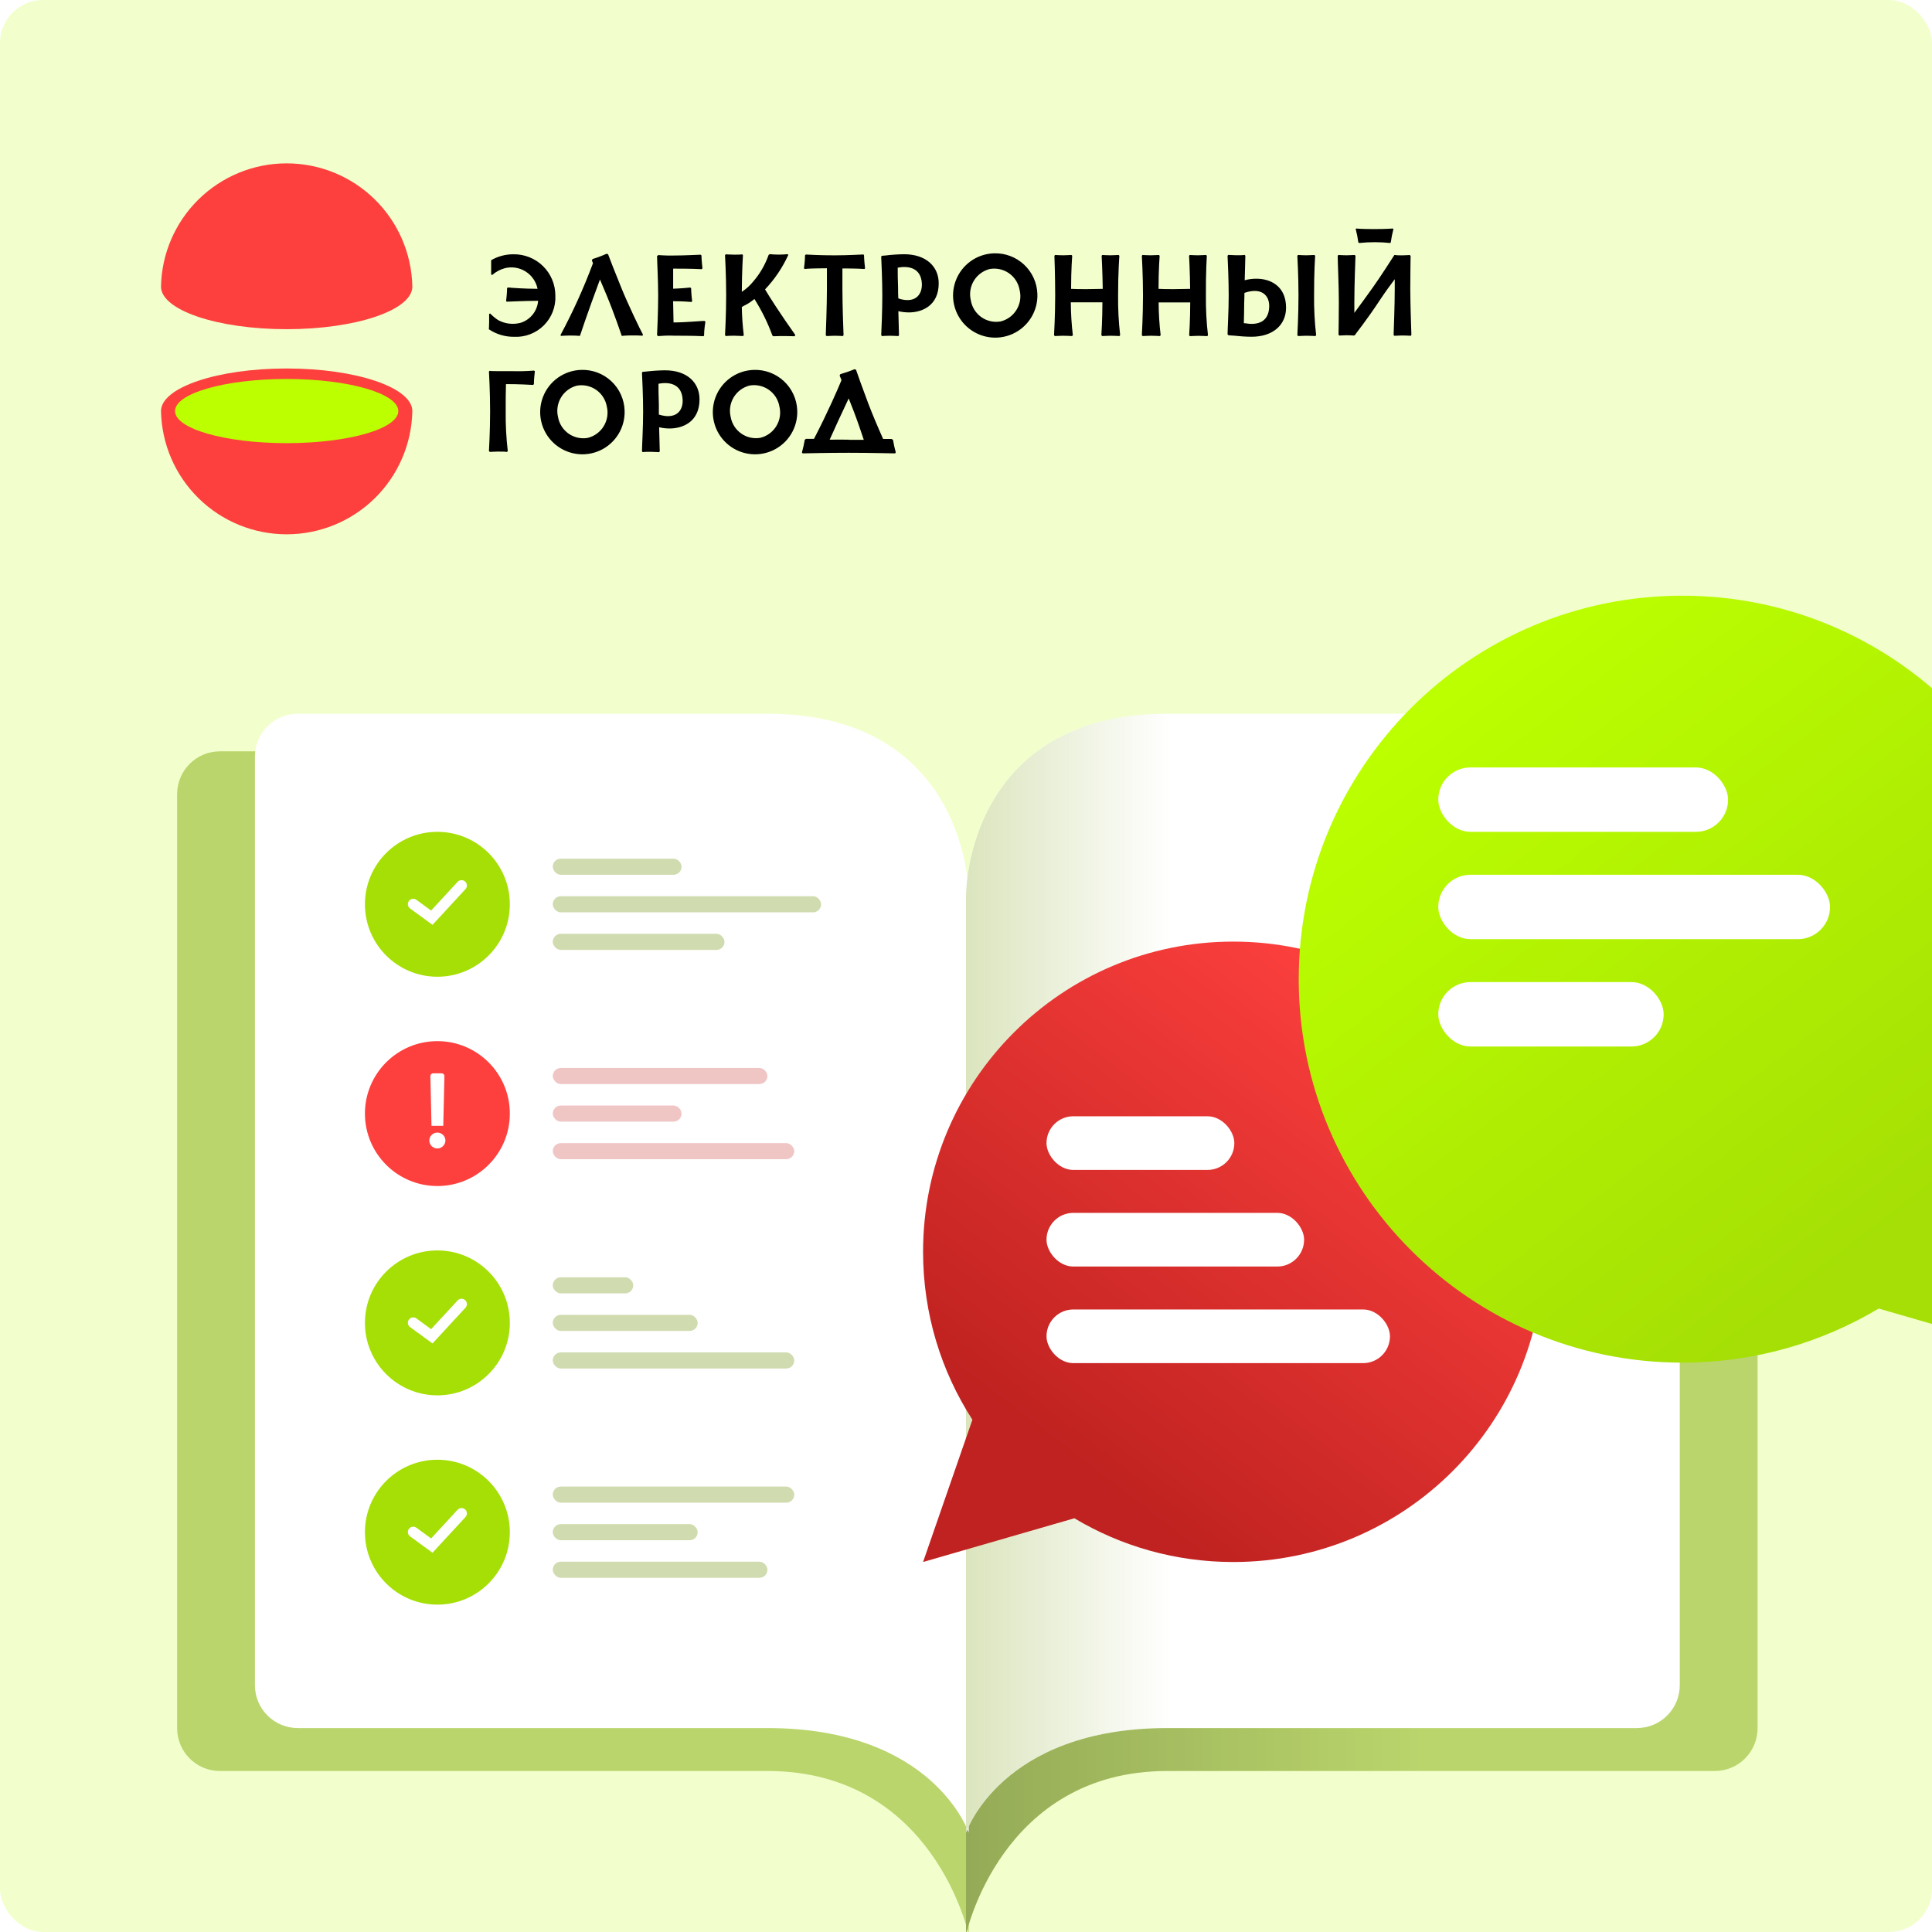 <svg width="360" height="360" viewBox="0 0 360 360" fill="none" xmlns="http://www.w3.org/2000/svg">
<g clip-path="url(#clip0_2697_3173)">
<rect width="360" height="360" rx="8" fill="#F2FFCC"/>
<g clip-path="url(#clip1_2697_3173)">
<path d="M148.188 62.407C148.145 62.486 148.11 62.569 148.085 62.655C147.461 62.655 145.804 62.57 144.146 62.655C144.081 62.607 144.009 62.569 143.932 62.544C143.062 60.153 141.936 57.861 140.574 55.711C140.088 56.122 139.561 56.483 139.002 56.787C138.734 56.91 138.474 57.049 138.225 57.206C138.257 58.956 138.379 60.704 138.592 62.442C138.535 62.494 138.486 62.554 138.447 62.621C138.131 62.621 137.362 62.553 136.738 62.553C136.114 62.553 135.516 62.596 135.226 62.612C135.189 62.557 135.146 62.505 135.097 62.459C135.097 62.459 135.311 58.692 135.311 55.01C135.311 51.329 135.097 47.545 135.097 47.545C135.145 47.498 135.188 47.446 135.226 47.391C135.499 47.391 136.148 47.451 136.764 47.451C137.379 47.451 138.028 47.451 138.31 47.391C138.348 47.446 138.391 47.498 138.438 47.545C138.438 47.545 138.242 50.449 138.225 54.378C139.014 53.868 139.717 53.237 140.309 52.508C141.59 51.036 142.579 49.334 143.223 47.494C143.298 47.463 143.365 47.417 143.42 47.357C144.542 47.473 145.673 47.473 146.795 47.357C146.818 47.414 146.847 47.468 146.88 47.519C145.803 49.879 144.342 52.043 142.557 53.925C143.3 55.198 145.53 58.675 148.188 62.407ZM208.58 47.664L208.452 47.511C208.178 47.511 207.529 47.57 206.931 47.57C206.333 47.57 205.666 47.528 205.393 47.511L205.273 47.664C205.273 47.664 205.436 50.586 205.478 53.823C204.624 53.823 203.633 53.874 202.522 53.874C201.411 53.874 200.412 53.874 199.583 53.823C199.583 50.227 199.788 47.664 199.788 47.664C199.74 47.617 199.697 47.566 199.66 47.511C199.386 47.511 198.737 47.57 198.13 47.57C197.523 47.57 196.874 47.528 196.601 47.511C196.563 47.566 196.52 47.617 196.472 47.664C196.472 47.664 196.618 51.355 196.618 55.062C196.618 58.769 196.404 62.459 196.404 62.459C196.464 62.504 196.516 62.559 196.558 62.621C196.84 62.621 197.472 62.561 198.062 62.561C198.651 62.561 199.437 62.604 199.771 62.621L199.907 62.442C199.666 60.415 199.541 58.376 199.531 56.334H205.419C205.419 59.538 205.222 62.459 205.222 62.459C205.281 62.502 205.331 62.557 205.367 62.621C205.658 62.621 206.282 62.561 206.88 62.561C207.478 62.561 208.247 62.604 208.589 62.621C208.629 62.557 208.674 62.497 208.725 62.442C208.441 59.992 208.312 57.527 208.341 55.062C208.332 50.833 208.58 47.664 208.58 47.664ZM154.083 49.988V53.874C154.083 56.821 153.904 61.562 153.87 62.476C153.932 62.517 153.989 62.566 154.041 62.621C154.331 62.621 154.946 62.561 155.527 62.561C156.108 62.561 156.775 62.604 157.057 62.621C157.092 62.559 157.135 62.502 157.185 62.45C157.142 61.468 156.971 56.787 156.971 53.908V50.022C159.62 50.022 160.739 50.099 161.081 50.124L161.192 49.996C161.141 49.603 161.013 48.399 160.996 47.545C160.955 47.508 160.92 47.465 160.893 47.417C160.406 47.417 158.219 47.579 155.502 47.579C152.784 47.579 150.742 47.459 150.161 47.425C150.116 47.48 150.065 47.529 150.007 47.57C150.007 48.425 149.862 49.595 149.811 49.996C149.862 50.03 149.905 50.074 149.939 50.124C150.349 50.065 151.477 50.005 154.083 49.988ZM253.259 45.281C255.185 45.076 257.127 45.076 259.052 45.281C259.082 45.235 259.117 45.192 259.155 45.153C259.265 44.326 259.428 43.508 259.642 42.702L259.548 42.582C259.3 42.582 258.437 42.684 256.13 42.684C253.823 42.684 252.986 42.608 252.712 42.582L252.618 42.702C252.833 43.508 252.995 44.326 253.105 45.153C253.162 45.19 253.213 45.233 253.259 45.281ZM224.874 47.664L224.746 47.511C224.473 47.511 223.823 47.57 223.225 47.57C222.627 47.57 221.961 47.528 221.687 47.511L221.568 47.664C221.568 47.664 221.73 50.586 221.764 53.823C220.91 53.823 219.927 53.874 218.816 53.874C217.706 53.874 216.697 53.874 215.877 53.823C215.877 50.227 216.082 47.664 216.082 47.664C216.034 47.617 215.992 47.566 215.954 47.511C215.672 47.511 215.031 47.57 214.424 47.57C213.818 47.57 213.168 47.528 212.895 47.511C212.857 47.566 212.815 47.617 212.767 47.664C212.767 47.664 212.98 51.38 212.98 55.062C212.98 58.743 212.767 62.459 212.767 62.459C212.827 62.504 212.879 62.559 212.921 62.621C213.203 62.621 213.835 62.561 214.424 62.561C215.014 62.561 215.8 62.604 216.133 62.621L216.27 62.459C216.029 60.432 215.903 58.393 215.894 56.351H221.781C221.781 59.555 221.585 62.476 221.585 62.476C221.642 62.522 221.691 62.576 221.73 62.638C222.021 62.638 222.644 62.578 223.242 62.578C223.841 62.578 224.61 62.621 224.951 62.638C224.991 62.574 225.037 62.514 225.088 62.459C224.804 60.009 224.675 57.544 224.704 55.079C224.669 50.833 224.874 47.664 224.874 47.664ZM166.396 81.951C166.528 82.746 166.702 83.532 166.917 84.309C166.864 84.36 166.818 84.417 166.78 84.48C165.926 84.48 162.047 84.368 158.176 84.368C154.305 84.368 150.486 84.462 149.563 84.48C149.528 84.415 149.482 84.357 149.426 84.309C149.645 83.533 149.822 82.746 149.956 81.951C150.037 81.903 150.109 81.843 150.17 81.772H151.674C154.177 76.98 156.262 72.179 156.8 70.83C156.638 70.428 156.527 70.129 156.45 69.976C156.507 69.897 156.553 69.811 156.587 69.719C157.482 69.466 158.361 69.158 159.218 68.797C159.307 68.84 159.402 68.866 159.5 68.874C159.774 69.728 160.688 72.222 161.79 75.177C162.551 77.185 163.696 79.876 164.559 81.789H166.131C166.21 81.857 166.299 81.912 166.396 81.951ZM158.176 81.951H160.953C160.449 80.422 159.757 78.398 159.082 76.638C158.74 75.784 158.432 74.972 158.142 74.238C156.741 77.176 155.45 80.029 154.596 81.925C155.843 81.909 157.142 81.925 158.167 81.925L158.176 81.951ZM99.51 69.053C98.134 69.164 96.753 69.198 95.374 69.156H92.768C92.161 69.156 91.503 69.156 91.238 69.096C91.201 69.151 91.158 69.203 91.11 69.249C91.11 69.249 91.324 72.965 91.324 76.655C91.324 80.345 91.11 84.044 91.11 84.044C91.168 84.091 91.22 84.146 91.264 84.206C91.546 84.206 92.178 84.146 92.768 84.146C93.358 84.146 94.144 84.146 94.477 84.215C94.517 84.149 94.563 84.086 94.614 84.027C94.329 81.58 94.2 79.118 94.229 76.655C94.229 74.648 94.229 72.88 94.28 71.573C96.673 71.573 98.775 71.692 99.322 71.727C99.368 71.672 99.422 71.626 99.484 71.59C99.484 70.736 99.612 69.6 99.663 69.181C99.605 69.147 99.553 69.104 99.51 69.053ZM125.502 60.084C125.502 58.922 125.434 57.522 125.425 56.129C127.236 56.129 128.441 56.24 128.843 56.266C128.879 56.22 128.922 56.179 128.971 56.146C128.92 55.754 128.792 54.558 128.783 53.703C128.719 53.671 128.661 53.627 128.612 53.575C128.185 53.627 127.006 53.738 125.434 53.797V50.056C128.766 50.056 130.321 50.124 130.748 50.159C130.788 50.099 130.837 50.047 130.893 50.005C130.842 49.586 130.723 48.425 130.705 47.596C130.647 47.56 130.595 47.514 130.552 47.459C129.996 47.459 127.843 47.613 125.425 47.613H124.383C123.802 47.613 123.05 47.553 122.674 47.528C122.605 47.596 122.523 47.651 122.434 47.69C122.434 48.544 122.639 52.209 122.639 55.07C122.639 57.932 122.477 61.57 122.434 62.45C122.502 62.499 122.56 62.56 122.605 62.63L123.819 62.553C124.759 62.502 125.621 62.553 125.621 62.553C129.125 62.553 130.68 62.621 131.073 62.647L131.193 62.527C131.193 61.391 131.44 59.965 131.44 59.965C131.389 59.922 131.345 59.869 131.312 59.811C130.731 59.768 128.014 60.076 125.502 60.084ZM174.915 52.789C174.915 56.975 171.787 58.214 169.378 58.214C168.71 58.216 168.045 58.139 167.396 57.983C167.447 60.05 167.498 61.912 167.515 62.467C167.465 62.512 167.422 62.564 167.387 62.621C167.114 62.621 166.464 62.561 165.858 62.561C165.251 62.561 164.619 62.604 164.337 62.621C164.298 62.562 164.252 62.507 164.2 62.459C164.243 61.605 164.405 57.949 164.405 55.062C164.405 52.175 164.234 48.604 164.2 47.835C164.242 47.782 164.279 47.724 164.311 47.664C164.456 47.664 164.704 47.622 165.003 47.605C166.154 47.465 167.312 47.388 168.472 47.374C172.539 47.374 174.915 49.646 174.915 52.789ZM171.779 52.883C171.634 49.663 168.942 49.552 167.276 49.877C167.276 50.808 167.276 52.115 167.344 53.635C167.344 54.242 167.344 54.916 167.387 55.608C170.378 56.599 171.839 55.087 171.779 52.883ZM245.057 47.664C245.009 47.617 244.966 47.566 244.928 47.511C244.646 47.511 244.006 47.57 243.399 47.57C242.792 47.57 242.134 47.528 241.869 47.511C241.832 47.566 241.789 47.617 241.741 47.664C241.741 47.664 241.955 51.38 241.955 55.062C241.955 58.743 241.741 62.459 241.741 62.459C241.801 62.504 241.853 62.559 241.895 62.621C242.177 62.621 242.809 62.561 243.399 62.561C243.988 62.561 244.775 62.604 245.108 62.621L245.245 62.442C244.96 59.992 244.832 57.527 244.86 55.062C244.843 50.833 245.057 47.664 245.057 47.664ZM239.639 57.334C239.639 60.494 237.264 62.749 233.197 62.749C232.026 62.749 230.744 62.63 229.933 62.544C229.471 62.544 229.078 62.476 228.848 62.45C228.819 62.391 228.781 62.336 228.737 62.288C228.737 61.519 228.95 57.949 228.95 55.053C228.95 52.157 228.779 48.484 228.737 47.656C228.791 47.61 228.837 47.555 228.873 47.494C229.155 47.494 229.796 47.562 230.394 47.562C230.992 47.562 231.65 47.562 231.924 47.494C231.959 47.553 232.002 47.608 232.052 47.656C232.052 48.211 231.983 50.099 231.932 52.2H232.001C232.686 52.018 233.393 51.929 234.102 51.935C236.512 51.91 239.639 53.148 239.639 57.334ZM231.881 54.575C231.881 54.575 231.881 55.788 231.838 56.48C231.838 57.991 231.787 59.298 231.77 60.229C231.846 60.217 231.924 60.217 232.001 60.229C233.709 60.545 236.358 60.443 236.495 57.223C236.597 55.036 235.068 53.473 231.881 54.575ZM193.302 54.745C193.364 56.301 192.962 57.841 192.148 59.168C191.333 60.495 190.143 61.55 188.727 62.2C187.311 62.849 185.735 63.064 184.197 62.816C182.659 62.568 181.23 61.87 180.09 60.808C178.95 59.747 178.151 58.371 177.795 56.855C177.439 55.339 177.541 53.752 178.089 52.294C178.637 50.837 179.605 49.575 180.872 48.668C182.138 47.762 183.645 47.252 185.202 47.203C186.231 47.168 187.257 47.336 188.222 47.697C189.186 48.058 190.069 48.606 190.822 49.309C191.574 50.012 192.18 50.856 192.606 51.793C193.032 52.73 193.268 53.742 193.302 54.771V54.745ZM189.987 54.02C189.879 53.399 189.649 52.806 189.311 52.274C188.973 51.742 188.534 51.283 188.018 50.921C187.502 50.559 186.92 50.303 186.305 50.166C185.69 50.029 185.054 50.015 184.433 50.124C183.195 50.434 182.129 51.219 181.466 52.31C180.804 53.401 180.599 54.709 180.896 55.95C180.997 56.576 181.222 57.175 181.557 57.713C181.892 58.251 182.33 58.717 182.847 59.084C183.364 59.452 183.949 59.712 184.567 59.852C185.185 59.991 185.825 60.006 186.45 59.896C187.069 59.743 187.651 59.47 188.164 59.092C188.677 58.713 189.11 58.238 189.438 57.692C189.767 57.146 189.985 56.54 190.079 55.91C190.173 55.28 190.142 54.638 189.987 54.02ZM148.555 76.467C148.619 78.026 148.218 79.567 147.403 80.897C146.588 82.227 145.396 83.285 143.979 83.936C142.561 84.588 140.982 84.803 139.442 84.555C137.902 84.308 136.47 83.608 135.328 82.545C134.187 81.482 133.387 80.104 133.031 78.586C132.674 77.067 132.777 75.478 133.327 74.018C133.876 72.558 134.847 71.295 136.116 70.388C137.385 69.481 138.895 68.972 140.455 68.925C142.529 68.853 144.547 69.607 146.065 71.021C147.584 72.436 148.479 74.394 148.555 76.467ZM145.231 75.741C145.124 75.12 144.895 74.526 144.557 73.993C144.22 73.461 143.781 73 143.265 72.637C142.749 72.275 142.166 72.017 141.551 71.88C140.935 71.743 140.298 71.728 139.677 71.838C138.44 72.151 137.375 72.939 136.715 74.031C136.054 75.123 135.851 76.431 136.148 77.672C136.255 78.293 136.483 78.888 136.82 79.421C137.157 79.955 137.597 80.416 138.113 80.779C138.629 81.142 139.212 81.399 139.828 81.535C140.444 81.672 141.081 81.686 141.702 81.575C142.941 81.264 144.007 80.477 144.667 79.384C145.328 78.292 145.531 76.982 145.231 75.741ZM116.385 76.467C116.449 78.026 116.047 79.567 115.233 80.897C114.418 82.227 113.226 83.285 111.809 83.936C110.391 84.588 108.812 84.803 107.272 84.555C105.732 84.308 104.3 83.608 103.158 82.545C102.017 81.482 101.217 80.104 100.861 78.586C100.504 77.067 100.607 75.478 101.157 74.018C101.706 72.558 102.677 71.295 103.946 70.388C105.215 69.481 106.725 68.972 108.285 68.925C109.312 68.888 110.336 69.055 111.299 69.414C112.263 69.773 113.145 70.319 113.898 71.019C114.65 71.719 115.257 72.561 115.683 73.496C116.11 74.431 116.349 75.44 116.385 76.467ZM113.07 75.741C112.847 74.491 112.137 73.379 111.096 72.651C110.055 71.922 108.767 71.636 107.516 71.855C106.277 72.166 105.21 72.953 104.548 74.045C103.886 75.138 103.681 76.447 103.978 77.689C104.085 78.311 104.313 78.905 104.65 79.439C104.987 79.972 105.427 80.433 105.943 80.796C106.459 81.159 107.042 81.416 107.658 81.553C108.274 81.689 108.911 81.703 109.532 81.592C110.775 81.281 111.844 80.492 112.507 79.395C113.17 78.299 113.372 76.986 113.07 75.741ZM95.793 62.758C96.816 62.809 97.839 62.646 98.795 62.277C99.752 61.909 100.62 61.345 101.345 60.62C102.069 59.896 102.634 59.028 103.002 58.072C103.37 57.116 103.534 56.093 103.483 55.07C103.483 54.048 103.279 53.037 102.884 52.094C102.488 51.152 101.909 50.298 101.179 49.582C100.45 48.866 99.585 48.303 98.635 47.925C97.685 47.548 96.669 47.363 95.647 47.383C94.198 47.378 92.774 47.758 91.52 48.484V51.158C91.589 51.175 91.655 51.2 91.717 51.235C92.4 50.64 93.209 50.207 94.084 49.971C94.736 49.809 95.415 49.78 96.079 49.887C96.743 49.994 97.378 50.235 97.947 50.594C98.515 50.953 99.005 51.424 99.387 51.977C99.768 52.531 100.034 53.156 100.167 53.815C97.801 53.815 95.212 53.627 94.656 53.567C94.606 53.616 94.549 53.657 94.485 53.686C94.485 54.541 94.349 55.711 94.306 56.095C94.35 56.131 94.39 56.171 94.425 56.215C94.921 56.215 97.501 56.061 100.27 56.052C100.199 56.968 99.859 57.843 99.294 58.568C98.729 59.292 97.963 59.835 97.091 60.127C95.659 60.53 94.126 60.358 92.819 59.648C92.286 59.293 91.791 58.883 91.341 58.427L91.144 58.487V59.947C91.144 60.622 91.093 61.357 91.093 61.357C92.482 62.288 94.121 62.776 95.793 62.758ZM262.786 53.815C262.786 51.021 262.838 48.382 262.846 47.69C262.788 47.639 262.737 47.582 262.692 47.519C262.445 47.519 261.915 47.579 261.342 47.579C260.77 47.579 260.197 47.579 259.975 47.519H259.821C259.454 48.092 257.207 51.602 255.78 53.601C254.925 54.805 253.49 56.779 252.362 58.299V56.249C252.362 53.31 252.542 48.561 252.576 47.647C252.512 47.611 252.454 47.565 252.405 47.511C252.106 47.511 251.491 47.57 250.918 47.57C250.346 47.57 249.662 47.528 249.389 47.511C249.353 47.573 249.31 47.63 249.26 47.681C249.26 48.664 249.474 53.345 249.474 56.223C249.474 59.102 249.423 61.664 249.414 62.356C249.472 62.407 249.524 62.464 249.568 62.527C249.816 62.527 250.346 62.467 250.918 62.467C251.491 62.467 252.046 62.51 252.277 62.527L252.362 62.476H252.439C252.772 61.963 254.481 59.913 257.19 55.813C258.147 54.37 259.198 52.935 259.89 52.029V53.823C259.89 56.77 259.71 61.511 259.676 62.433C259.74 62.469 259.798 62.515 259.847 62.57C260.146 62.57 260.753 62.51 261.334 62.51C261.915 62.51 262.59 62.553 262.863 62.57C262.899 62.508 262.942 62.45 262.991 62.399C262.966 61.408 262.786 56.727 262.786 53.815ZM119.811 62.356C119.273 61.391 117.017 56.693 115.761 53.592C114.573 50.671 113.591 48.168 113.3 47.357C113.201 47.349 113.103 47.326 113.01 47.289C112.163 47.671 111.292 47.999 110.404 48.271C110.378 48.365 110.338 48.454 110.284 48.536C110.335 48.647 110.404 48.826 110.498 49.04C108.78 53.645 106.75 58.129 104.423 62.459L104.559 62.587C105.725 62.5 106.896 62.5 108.063 62.587C108.063 62.587 109.344 58.658 111.796 52.081L113.035 55.019C114.42 58.325 115.855 62.587 115.855 62.587C115.855 62.587 116.71 62.502 117.658 62.502C118.299 62.502 119.367 62.502 119.692 62.57C119.722 62.499 119.763 62.433 119.811 62.373V62.356ZM130.347 74.417C130.347 78.603 127.211 79.841 124.801 79.841C124.133 79.848 123.467 79.771 122.819 79.611C122.87 81.686 122.921 83.549 122.939 84.095C122.889 84.143 122.846 84.198 122.81 84.257C122.537 84.257 121.888 84.189 121.281 84.189C120.674 84.189 120.042 84.189 119.76 84.249C119.721 84.192 119.676 84.14 119.623 84.095C119.623 83.241 119.837 79.576 119.837 76.698C119.837 73.819 119.657 70.232 119.623 69.463C119.662 69.41 119.694 69.353 119.717 69.292L120.409 69.232C121.561 69.092 122.719 69.015 123.878 69.002C127.963 68.985 130.347 71.24 130.347 74.417ZM127.202 74.511C127.057 71.291 124.365 71.18 122.699 71.504C122.699 72.436 122.699 73.743 122.768 75.263V77.245C125.801 78.21 127.296 76.698 127.202 74.494V74.511Z" fill="black"/>
<path d="M76.832 76.596C76.832 72.213 66.348 68.66 53.412 68.66C40.476 68.66 30 72.213 30 76.596C30.117 82.726 32.636 88.567 37.014 92.861C41.393 97.156 47.282 99.561 53.416 99.561C59.55 99.561 65.439 97.156 69.818 92.861C74.197 88.567 76.715 82.726 76.832 76.596Z" fill="#FD403E"/>
<path d="M74.218 76.596C74.218 79.91 64.904 82.575 53.412 82.575C41.92 82.575 32.615 79.893 32.615 76.596C32.615 73.298 41.928 70.616 53.412 70.616C64.896 70.616 74.218 73.307 74.218 76.596Z" fill="#BBFF00"/>
<path d="M76.832 53.405C76.715 47.274 74.197 41.433 69.818 37.139C65.439 32.844 59.55 30.439 53.416 30.439C47.282 30.439 41.393 32.844 37.014 37.139C32.636 41.433 30.117 47.274 30 53.405C30 57.786 40.484 61.34 53.412 61.34C66.34 61.34 76.832 57.786 76.832 53.405Z" fill="#FD403E"/>
</g>
<path d="M33 322V148C33 143.582 36.564 140 40.982 140H143C175.5 140 180.5 165.5 180.5 174.5V360.5C180.5 360.5 174 330 143 330H40.978C36.56 330 33 326.418 33 322Z" fill="#BAD56C"/>
<path d="M327.5 322V148C327.5 143.582 323.936 140 319.518 140H217.5C185 140 180 165.5 180 174.5V360.5C180 360.5 186.5 330 217.5 330H319.522C323.94 330 327.5 326.418 327.5 322Z" fill="#BAD56C"/>
<path d="M327.5 322V148C327.5 143.582 323.936 140 319.518 140H217.5C185 140 180 165.5 180 174.5V360.5C180 360.5 186.5 330 217.5 330H319.522C323.94 330 327.5 326.418 327.5 322Z" fill="url(#paint0_linear_2697_3173)" fill-opacity="0.2"/>
<g filter="url(#filter0_d_2697_3173)">
<path d="M47.5 306V133C47.5 128.582 51.068 125 55.486 125H143C175.5 125 180.5 150.5 180.5 159.5V333.5C180.5 333.5 174 314 143 314H55.488C51.07 314 47.5 310.418 47.5 306Z" fill="white"/>
<path d="M313 306V133C313 128.582 309.433 125 305.014 125H217.5C185 125 180 150.5 180 159.5V333.5C180 333.5 186.5 314 217.5 314H305.012C309.43 314 313 310.418 313 306Z" fill="white"/>
<path d="M313 306V133C313 128.582 309.433 125 305.014 125H217.5C185 125 180 150.5 180 159.5V333.5C180 333.5 186.5 314 217.5 314H305.012C309.43 314 313 310.418 313 306Z" fill="url(#paint1_linear_2697_3173)" fill-opacity="0.6"/>
<circle cx="81.5" cy="160.5" r="13.5" fill="#A5DF05"/>
<rect x="103" y="152" width="24" height="3" rx="1.5" fill="#D0DBAF"/>
<rect x="103" y="159" width="50" height="3" rx="1.5" fill="#D0DBAF"/>
<rect x="103" y="166" width="32" height="3" rx="1.5" fill="#D0DBAF"/>
<path d="M77 160.474L80.462 163L86 157" stroke="white" stroke-width="2" stroke-linecap="round"/>
<circle cx="81.5" cy="238.5" r="13.5" fill="#A5DF05"/>
<rect x="103" y="230" width="15" height="3" rx="1.5" fill="#D0DBAF"/>
<rect x="103" y="237" width="27" height="3" rx="1.5" fill="#D0DBAF"/>
<rect x="103" y="244" width="45" height="3" rx="1.5" fill="#D0DBAF"/>
<path d="M77 238.474L80.462 241L86 235" stroke="white" stroke-width="2" stroke-linecap="round"/>
<circle cx="81.5" cy="277.5" r="13.5" fill="#A5DF05"/>
<rect x="103" y="269" width="45" height="3" rx="1.5" fill="#D0DBAF"/>
<rect x="103" y="276" width="27" height="3" rx="1.5" fill="#D0DBAF"/>
<rect x="103" y="283" width="40" height="3" rx="1.5" fill="#D0DBAF"/>
<path d="M77 277.474L80.462 280L86 274" stroke="white" stroke-width="2" stroke-linecap="round"/>
<circle cx="81.5" cy="199.5" r="13.5" fill="#FD403E"/>
<path d="M82.811 192.512C82.817 192.231 82.592 192 82.311 192H80.695C80.415 192 80.189 192.231 80.195 192.511L80.402 201.78H82.598L82.811 192.512ZM81.5 206C82.305 206 82.993 205.337 83 204.512C82.993 203.7 82.305 203.038 81.5 203.038C80.668 203.038 79.993 203.7 80 204.512C79.993 205.337 80.668 206 81.5 206Z" fill="white"/>
<rect x="103" y="191" width="40" height="3" rx="1.5" fill="#F0C6C5"/>
<rect x="103" y="198" width="24" height="3" rx="1.5" fill="#F0C6C5"/>
<rect x="103" y="205" width="45" height="3" rx="1.5" fill="#F0C6C5"/>
</g>
<g filter="url(#filter1_di_2697_3173)">
<path fill-rule="evenodd" clip-rule="evenodd" d="M177.192 260.543C171.375 251.525 168 240.785 168 229.256C168 197.333 193.879 171.454 225.802 171.454C257.725 171.454 283.604 197.333 283.604 229.256C283.604 261.179 257.725 287.058 225.802 287.058C214.979 287.058 204.85 284.083 196.19 278.907L168 287.058L177.192 260.543Z" fill="url(#paint2_linear_2697_3173)"/>
</g>
<g filter="url(#filter2_dd_2697_3173)">
<rect x="195" y="207" width="35" height="10" rx="5" fill="white"/>
</g>
<g filter="url(#filter3_dd_2697_3173)">
<rect x="195" y="225" width="48" height="10" rx="5" fill="white"/>
</g>
<g filter="url(#filter4_dd_2697_3173)">
<rect x="195" y="243" width="64" height="10" rx="5" fill="white"/>
</g>
<g filter="url(#filter5_di_2697_3173)">
<path fill-rule="evenodd" clip-rule="evenodd" d="M365.545 205.131C372.735 193.983 376.908 180.706 376.908 166.454C376.908 126.991 344.917 95 305.454 95C265.991 95 234 126.991 234 166.454C234 205.917 265.991 237.908 305.454 237.908C318.833 237.908 331.354 234.23 342.06 227.831L376.908 237.907L365.545 205.131Z" fill="url(#paint3_linear_2697_3173)"/>
</g>
<g filter="url(#filter6_dd_2697_3173)">
<rect x="268" y="142" width="54" height="12" rx="6" fill="white"/>
</g>
<g filter="url(#filter7_dd_2697_3173)">
<rect x="268" y="162" width="73" height="12" rx="6" fill="white"/>
</g>
<g filter="url(#filter8_dd_2697_3173)">
<rect x="268" y="182" width="42" height="12" rx="6" fill="white"/>
</g>
</g>
<defs>
<filter id="filter0_d_2697_3173" x="41.5" y="125" width="277.5" height="222.5" filterUnits="userSpaceOnUse" color-interpolation-filters="sRGB">
<feFlood flood-opacity="0" result="BackgroundImageFix"/>
<feColorMatrix in="SourceAlpha" type="matrix" values="0 0 0 0 0 0 0 0 0 0 0 0 0 0 0 0 0 0 127 0" result="hardAlpha"/>
<feOffset dy="8"/>
<feGaussianBlur stdDeviation="3"/>
<feComposite in2="hardAlpha" operator="out"/>
<feColorMatrix type="matrix" values="0 0 0 0 0.547 0 0 0 0 0.642 0 0 0 0 0.273 0 0 0 0.6 0"/>
<feBlend mode="normal" in2="BackgroundImageFix" result="effect1_dropShadow_2697_3173"/>
<feBlend mode="normal" in="SourceGraphic" in2="effect1_dropShadow_2697_3173" result="shape"/>
</filter>
<filter id="filter1_di_2697_3173" x="152" y="155.454" width="155.604" height="155.604" filterUnits="userSpaceOnUse" color-interpolation-filters="sRGB">
<feFlood flood-opacity="0" result="BackgroundImageFix"/>
<feColorMatrix in="SourceAlpha" type="matrix" values="0 0 0 0 0 0 0 0 0 0 0 0 0 0 0 0 0 0 127 0" result="hardAlpha"/>
<feOffset dx="4" dy="4"/>
<feGaussianBlur stdDeviation="10"/>
<feComposite in2="hardAlpha" operator="out"/>
<feColorMatrix type="matrix" values="0 0 0 0 0.816 0 0 0 0 0.165 0 0 0 0 0.157 0 0 0 0.4 0"/>
<feBlend mode="normal" in2="BackgroundImageFix" result="effect1_dropShadow_2697_3173"/>
<feBlend mode="normal" in="SourceGraphic" in2="effect1_dropShadow_2697_3173" result="shape"/>
<feColorMatrix in="SourceAlpha" type="matrix" values="0 0 0 0 0 0 0 0 0 0 0 0 0 0 0 0 0 0 127 0" result="hardAlpha"/>
<feOffset/>
<feGaussianBlur stdDeviation="7.539"/>
<feComposite in2="hardAlpha" operator="arithmetic" k2="-1" k3="1"/>
<feColorMatrix type="matrix" values="0 0 0 0 1 0 0 0 0 0.621 0 0 0 0 0.617 0 0 0 1 0"/>
<feBlend mode="overlay" in2="shape" result="effect2_innerShadow_2697_3173"/>
</filter>
<filter id="filter2_dd_2697_3173" x="191" y="205" width="43" height="18" filterUnits="userSpaceOnUse" color-interpolation-filters="sRGB">
<feFlood flood-opacity="0" result="BackgroundImageFix"/>
<feColorMatrix in="SourceAlpha" type="matrix" values="0 0 0 0 0 0 0 0 0 0 0 0 0 0 0 0 0 0 127 0" result="hardAlpha"/>
<feOffset dy="-1"/>
<feComposite in2="hardAlpha" operator="out"/>
<feColorMatrix type="matrix" values="0 0 0 0 0.762 0 0 0 0 0.119 0 0 0 0 0.111 0 0 0 1 0"/>
<feBlend mode="normal" in2="BackgroundImageFix" result="effect1_dropShadow_2697_3173"/>
<feColorMatrix in="SourceAlpha" type="matrix" values="0 0 0 0 0 0 0 0 0 0 0 0 0 0 0 0 0 0 127 0" result="hardAlpha"/>
<feOffset dy="2"/>
<feGaussianBlur stdDeviation="2"/>
<feComposite in2="hardAlpha" operator="out"/>
<feColorMatrix type="matrix" values="0 0 0 0 1 0 0 0 0 0.361 0 0 0 0 0.354 0 0 0 1 0"/>
<feBlend mode="normal" in2="effect1_dropShadow_2697_3173" result="effect2_dropShadow_2697_3173"/>
<feBlend mode="normal" in="SourceGraphic" in2="effect2_dropShadow_2697_3173" result="shape"/>
</filter>
<filter id="filter3_dd_2697_3173" x="191" y="223" width="56" height="18" filterUnits="userSpaceOnUse" color-interpolation-filters="sRGB">
<feFlood flood-opacity="0" result="BackgroundImageFix"/>
<feColorMatrix in="SourceAlpha" type="matrix" values="0 0 0 0 0 0 0 0 0 0 0 0 0 0 0 0 0 0 127 0" result="hardAlpha"/>
<feOffset dy="-1"/>
<feComposite in2="hardAlpha" operator="out"/>
<feColorMatrix type="matrix" values="0 0 0 0 0.762 0 0 0 0 0.119 0 0 0 0 0.111 0 0 0 1 0"/>
<feBlend mode="normal" in2="BackgroundImageFix" result="effect1_dropShadow_2697_3173"/>
<feColorMatrix in="SourceAlpha" type="matrix" values="0 0 0 0 0 0 0 0 0 0 0 0 0 0 0 0 0 0 127 0" result="hardAlpha"/>
<feOffset dy="2"/>
<feGaussianBlur stdDeviation="2"/>
<feComposite in2="hardAlpha" operator="out"/>
<feColorMatrix type="matrix" values="0 0 0 0 1 0 0 0 0 0.361 0 0 0 0 0.354 0 0 0 1 0"/>
<feBlend mode="normal" in2="effect1_dropShadow_2697_3173" result="effect2_dropShadow_2697_3173"/>
<feBlend mode="normal" in="SourceGraphic" in2="effect2_dropShadow_2697_3173" result="shape"/>
</filter>
<filter id="filter4_dd_2697_3173" x="191" y="241" width="72" height="18" filterUnits="userSpaceOnUse" color-interpolation-filters="sRGB">
<feFlood flood-opacity="0" result="BackgroundImageFix"/>
<feColorMatrix in="SourceAlpha" type="matrix" values="0 0 0 0 0 0 0 0 0 0 0 0 0 0 0 0 0 0 127 0" result="hardAlpha"/>
<feOffset dy="-1"/>
<feComposite in2="hardAlpha" operator="out"/>
<feColorMatrix type="matrix" values="0 0 0 0 0.762 0 0 0 0 0.119 0 0 0 0 0.111 0 0 0 1 0"/>
<feBlend mode="normal" in2="BackgroundImageFix" result="effect1_dropShadow_2697_3173"/>
<feColorMatrix in="SourceAlpha" type="matrix" values="0 0 0 0 0 0 0 0 0 0 0 0 0 0 0 0 0 0 127 0" result="hardAlpha"/>
<feOffset dy="2"/>
<feGaussianBlur stdDeviation="2"/>
<feComposite in2="hardAlpha" operator="out"/>
<feColorMatrix type="matrix" values="0 0 0 0 1 0 0 0 0 0.361 0 0 0 0 0.354 0 0 0 1 0"/>
<feBlend mode="normal" in2="effect1_dropShadow_2697_3173" result="effect2_dropShadow_2697_3173"/>
<feBlend mode="normal" in="SourceGraphic" in2="effect2_dropShadow_2697_3173" result="shape"/>
</filter>
<filter id="filter5_di_2697_3173" x="222" y="91" width="182.908" height="182.907" filterUnits="userSpaceOnUse" color-interpolation-filters="sRGB">
<feFlood flood-opacity="0" result="BackgroundImageFix"/>
<feColorMatrix in="SourceAlpha" type="matrix" values="0 0 0 0 0 0 0 0 0 0 0 0 0 0 0 0 0 0 127 0" result="hardAlpha"/>
<feOffset dx="8" dy="16"/>
<feGaussianBlur stdDeviation="10"/>
<feComposite in2="hardAlpha" operator="out"/>
<feColorMatrix type="matrix" values="0 0 0 0 0.341 0 0 0 0 0.433 0 0 0 0 0.083 0 0 0 0.4 0"/>
<feBlend mode="normal" in2="BackgroundImageFix" result="effect1_dropShadow_2697_3173"/>
<feBlend mode="normal" in="SourceGraphic" in2="effect1_dropShadow_2697_3173" result="shape"/>
<feColorMatrix in="SourceAlpha" type="matrix" values="0 0 0 0 0 0 0 0 0 0 0 0 0 0 0 0 0 0 127 0" result="hardAlpha"/>
<feOffset/>
<feGaussianBlur stdDeviation="7.539"/>
<feComposite in2="hardAlpha" operator="arithmetic" k2="-1" k3="1"/>
<feColorMatrix type="matrix" values="0 0 0 0 0.82 0 0 0 0 1 0 0 0 0 0.325 0 0 0 1 0"/>
<feBlend mode="overlay" in2="shape" result="effect2_innerShadow_2697_3173"/>
</filter>
<filter id="filter6_dd_2697_3173" x="264" y="140" width="62" height="20" filterUnits="userSpaceOnUse" color-interpolation-filters="sRGB">
<feFlood flood-opacity="0" result="BackgroundImageFix"/>
<feColorMatrix in="SourceAlpha" type="matrix" values="0 0 0 0 0 0 0 0 0 0 0 0 0 0 0 0 0 0 127 0" result="hardAlpha"/>
<feOffset dy="-1"/>
<feComposite in2="hardAlpha" operator="out"/>
<feColorMatrix type="matrix" values="0 0 0 0 0.68 0 0 0 0 0.917 0 0 0 0 0.023 0 0 0 1 0"/>
<feBlend mode="normal" in2="BackgroundImageFix" result="effect1_dropShadow_2697_3173"/>
<feColorMatrix in="SourceAlpha" type="matrix" values="0 0 0 0 0 0 0 0 0 0 0 0 0 0 0 0 0 0 127 0" result="hardAlpha"/>
<feOffset dy="2"/>
<feGaussianBlur stdDeviation="2"/>
<feComposite in2="hardAlpha" operator="out"/>
<feColorMatrix type="matrix" values="0 0 0 0 0.765 0 0 0 0 0.98 0 0 0 0 0.008 0 0 0 1 0"/>
<feBlend mode="normal" in2="effect1_dropShadow_2697_3173" result="effect2_dropShadow_2697_3173"/>
<feBlend mode="normal" in="SourceGraphic" in2="effect2_dropShadow_2697_3173" result="shape"/>
</filter>
<filter id="filter7_dd_2697_3173" x="264" y="160" width="81" height="20" filterUnits="userSpaceOnUse" color-interpolation-filters="sRGB">
<feFlood flood-opacity="0" result="BackgroundImageFix"/>
<feColorMatrix in="SourceAlpha" type="matrix" values="0 0 0 0 0 0 0 0 0 0 0 0 0 0 0 0 0 0 127 0" result="hardAlpha"/>
<feOffset dy="-1"/>
<feComposite in2="hardAlpha" operator="out"/>
<feColorMatrix type="matrix" values="0 0 0 0 0.68 0 0 0 0 0.917 0 0 0 0 0.023 0 0 0 1 0"/>
<feBlend mode="normal" in2="BackgroundImageFix" result="effect1_dropShadow_2697_3173"/>
<feColorMatrix in="SourceAlpha" type="matrix" values="0 0 0 0 0 0 0 0 0 0 0 0 0 0 0 0 0 0 127 0" result="hardAlpha"/>
<feOffset dy="2"/>
<feGaussianBlur stdDeviation="2"/>
<feComposite in2="hardAlpha" operator="out"/>
<feColorMatrix type="matrix" values="0 0 0 0 0.765 0 0 0 0 0.98 0 0 0 0 0.008 0 0 0 1 0"/>
<feBlend mode="normal" in2="effect1_dropShadow_2697_3173" result="effect2_dropShadow_2697_3173"/>
<feBlend mode="normal" in="SourceGraphic" in2="effect2_dropShadow_2697_3173" result="shape"/>
</filter>
<filter id="filter8_dd_2697_3173" x="264" y="180" width="50" height="20" filterUnits="userSpaceOnUse" color-interpolation-filters="sRGB">
<feFlood flood-opacity="0" result="BackgroundImageFix"/>
<feColorMatrix in="SourceAlpha" type="matrix" values="0 0 0 0 0 0 0 0 0 0 0 0 0 0 0 0 0 0 127 0" result="hardAlpha"/>
<feOffset dy="-1"/>
<feComposite in2="hardAlpha" operator="out"/>
<feColorMatrix type="matrix" values="0 0 0 0 0.68 0 0 0 0 0.917 0 0 0 0 0.023 0 0 0 1 0"/>
<feBlend mode="normal" in2="BackgroundImageFix" result="effect1_dropShadow_2697_3173"/>
<feColorMatrix in="SourceAlpha" type="matrix" values="0 0 0 0 0 0 0 0 0 0 0 0 0 0 0 0 0 0 127 0" result="hardAlpha"/>
<feOffset dy="2"/>
<feGaussianBlur stdDeviation="2"/>
<feComposite in2="hardAlpha" operator="out"/>
<feColorMatrix type="matrix" values="0 0 0 0 0.765 0 0 0 0 0.98 0 0 0 0 0.008 0 0 0 1 0"/>
<feBlend mode="normal" in2="effect1_dropShadow_2697_3173" result="effect2_dropShadow_2697_3173"/>
<feBlend mode="normal" in="SourceGraphic" in2="effect2_dropShadow_2697_3173" result="shape"/>
</filter>
<linearGradient id="paint0_linear_2697_3173" x1="180" y1="298" x2="265" y2="298" gradientUnits="userSpaceOnUse">
<stop/>
<stop offset="1" stop-opacity="0"/>
</linearGradient>
<linearGradient id="paint1_linear_2697_3173" x1="180" y1="229" x2="218" y2="229" gradientUnits="userSpaceOnUse">
<stop stop-color="#C3D392"/>
<stop offset="1" stop-color="#C3D392" stop-opacity="0"/>
</linearGradient>
<linearGradient id="paint2_linear_2697_3173" x1="184.104" y1="259.629" x2="248.011" y2="176.308" gradientUnits="userSpaceOnUse">
<stop stop-color="#BF2220"/>
<stop offset="1" stop-color="#FD403E"/>
</linearGradient>
<linearGradient id="paint3_linear_2697_3173" x1="357" y1="204" x2="278" y2="101" gradientUnits="userSpaceOnUse">
<stop stop-color="#A5DF05"/>
<stop offset="1" stop-color="#BBFF00"/>
</linearGradient>
<clipPath id="clip0_2697_3173">
<rect width="360" height="360" rx="8" fill="white"/>
</clipPath>
<clipPath id="clip1_2697_3173">
<rect width="233" height="70" fill="white" transform="translate(30 30)"/>
</clipPath>
</defs>
</svg>
